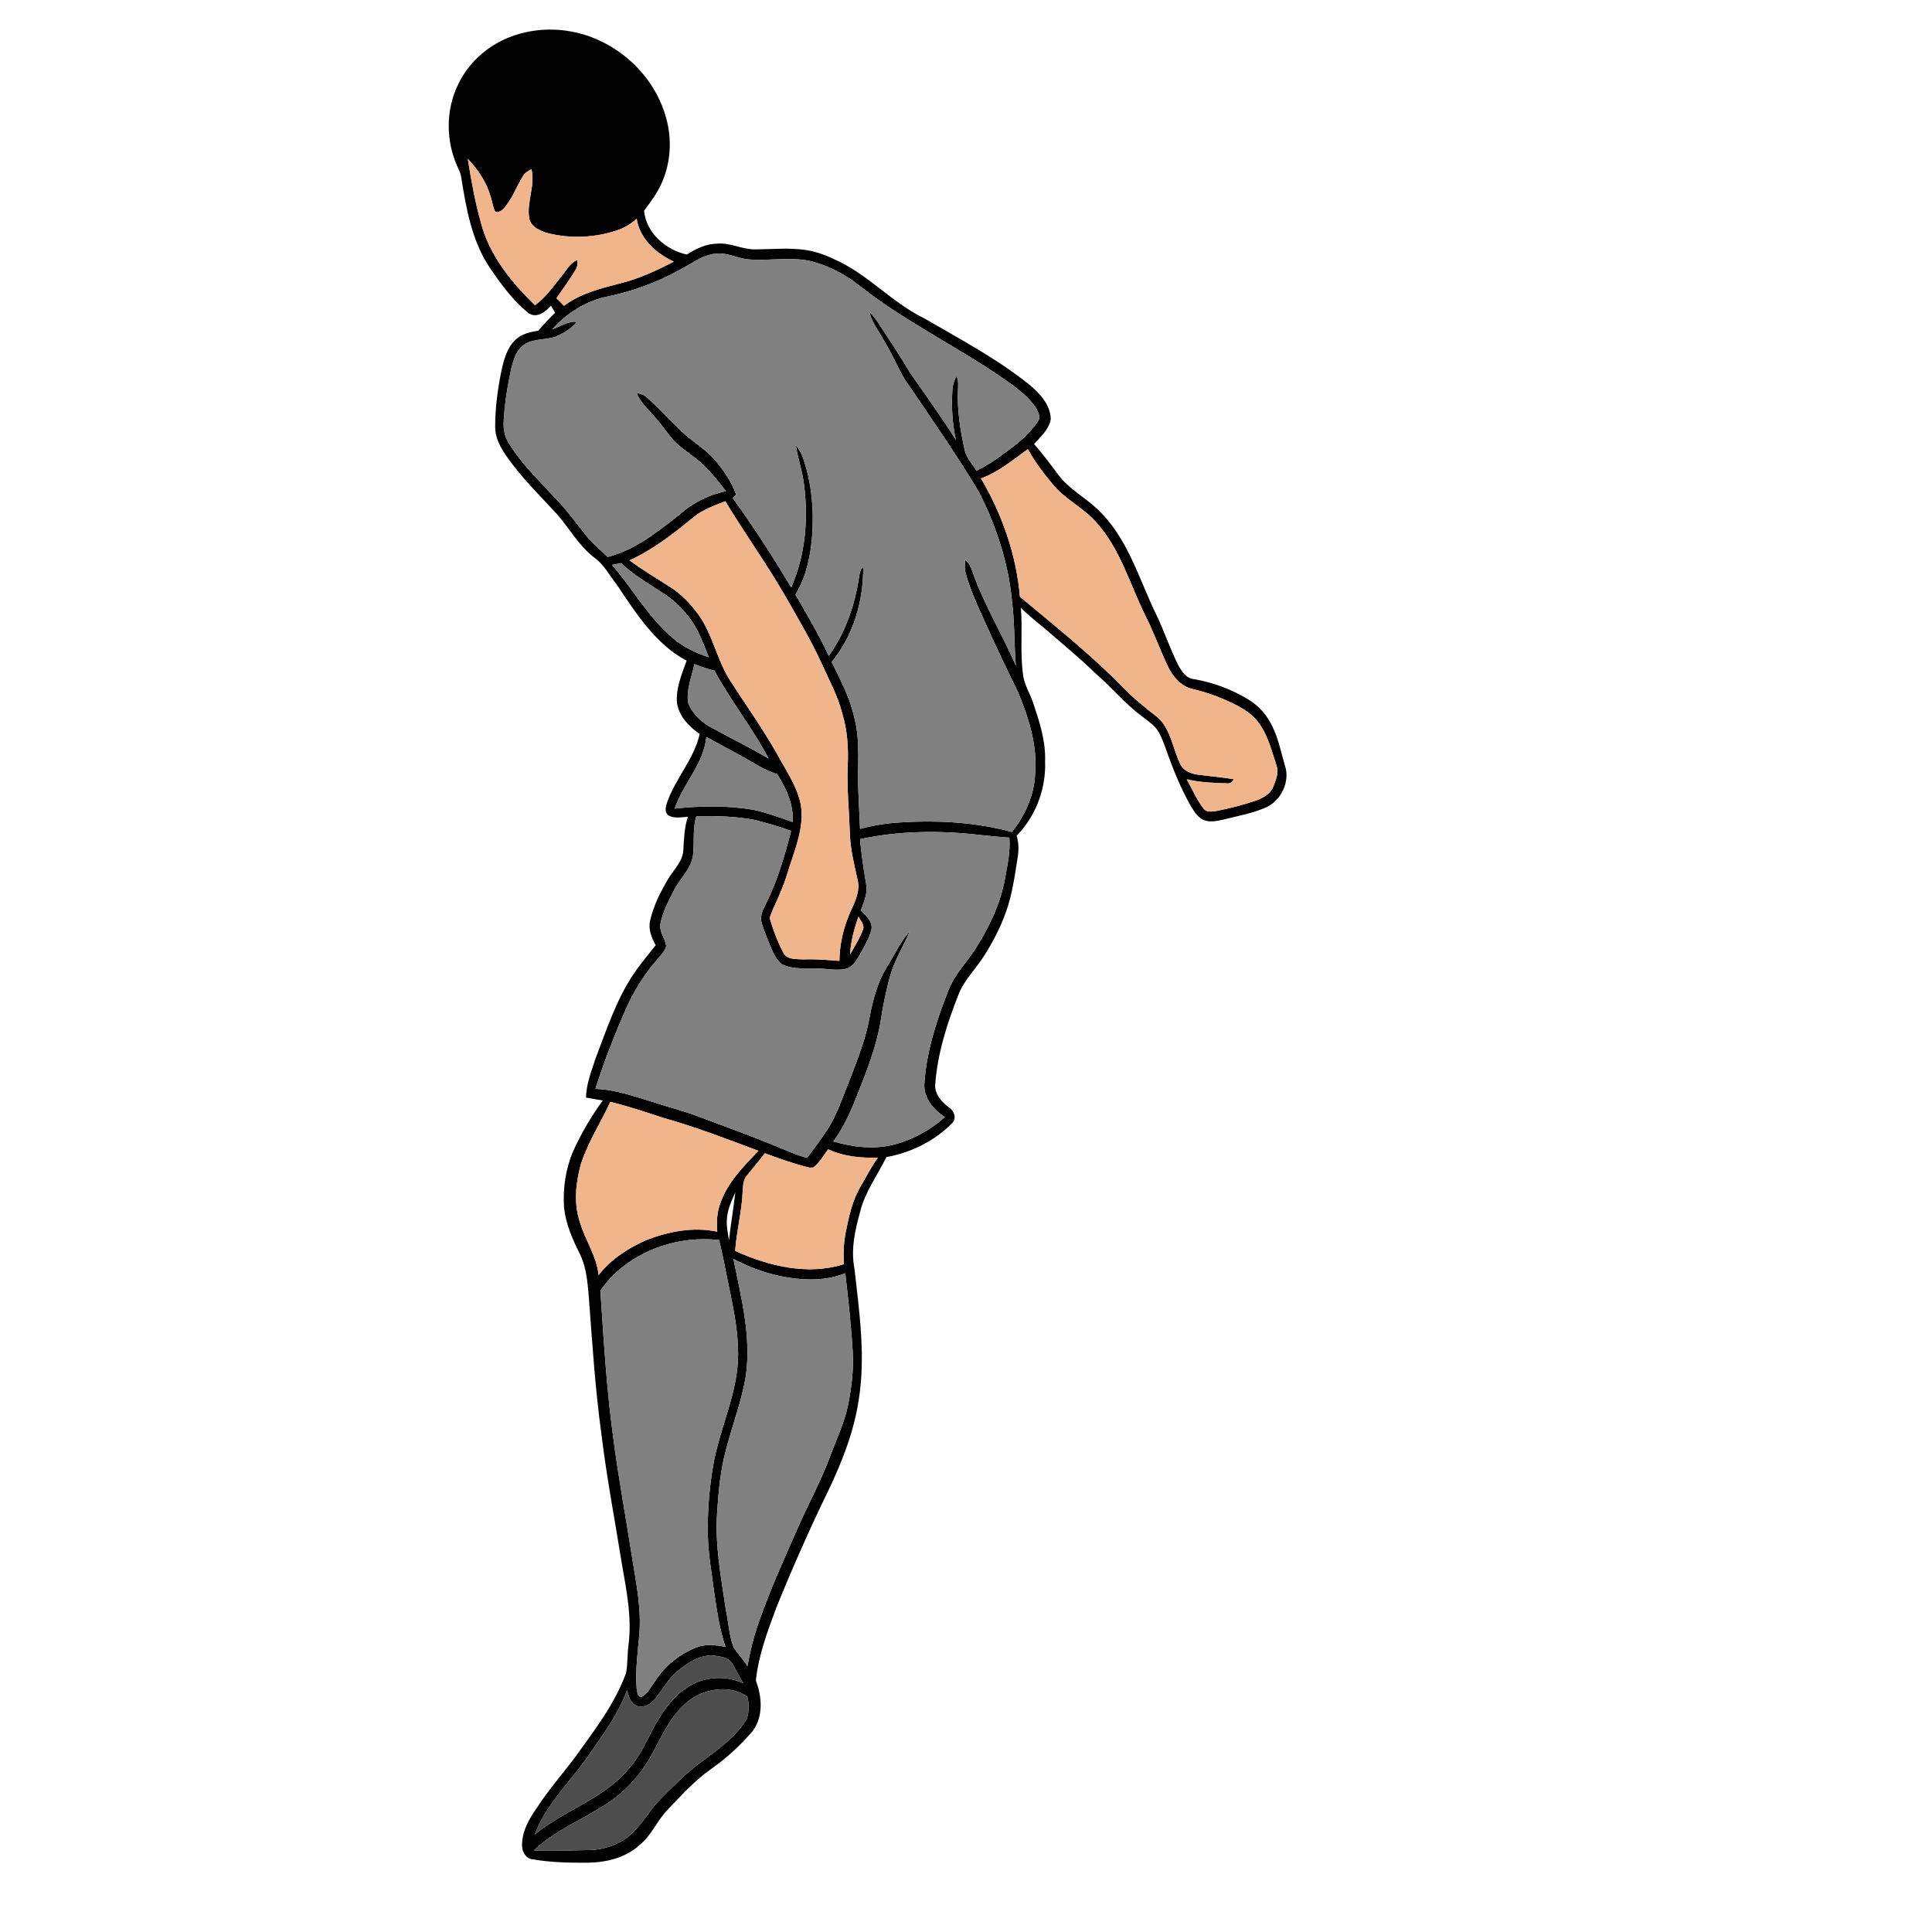 <?xml version="1.0" encoding="UTF-8" ?>
<!DOCTYPE svg PUBLIC "-//W3C//DTD SVG 1.1//EN" "http://www.w3.org/Graphics/SVG/1.1/DTD/svg11.dtd">
<svg width="1000pt" height="1000pt" viewBox="0 0 1000 1000" version="1.1" xmlns="http://www.w3.org/2000/svg">
	<g id="#020202ff">
		<path fill="#020202" opacity="1.00"
			d=" M 263.37 19.40 C 278.48 13.27 296.09 14.16 310.73 21.19 C 327.09 28.87 340.20 43.72 344.86 61.28 C 347.80 71.96 347.21 83.65 342.87 93.88 C 340.59 99.45 336.92 104.29 333.37 109.10 C 334.49 120.62 344.63 129.38 355.49 131.76 C 360.17 128.79 365.35 126.24 371.01 126.12 C 377.88 125.42 384.16 129.22 390.99 129.08 C 399.70 129.04 408.47 128.12 417.14 129.41 C 423.27 130.31 429.03 132.74 434.54 135.48 C 450.40 143.28 462.40 157.03 478.33 164.73 C 496.92 175.55 516.10 185.66 532.91 199.20 C 538.23 203.71 543.79 209.59 543.87 216.99 C 542.96 222.25 538.64 226.07 535.21 229.85 C 539.83 234.96 543.86 240.54 547.99 246.04 C 553.35 253.11 561.37 257.27 567.73 263.28 C 584.04 278.29 589.64 300.49 599.24 319.71 C 602.99 327.81 605.82 336.31 609.86 344.27 C 611.61 347.56 614.03 351.18 618.12 351.54 C 627.97 353.24 637.48 356.80 646.02 361.98 C 650.48 364.69 654.31 368.44 656.92 372.97 C 661.28 379.99 662.71 388.24 665.01 396.05 C 667.91 404.18 663.34 414.00 655.71 417.72 C 648.83 420.87 641.31 422.20 634.02 424.03 C 630.33 424.84 626.27 425.99 622.67 424.26 C 619.86 422.85 618.13 420.08 616.53 417.49 C 610.96 407.77 606.83 397.32 603.14 386.76 C 601.55 382.66 600.11 378.22 596.72 375.21 C 593.71 372.57 590.33 370.39 587.32 367.76 C 580.09 361.65 573.95 354.40 566.72 348.28 C 558.82 340.50 550.18 333.54 541.85 326.23 C 537.30 322.39 532.49 318.82 528.40 314.46 C 529.36 325.91 527.92 337.47 529.49 348.89 C 530.02 354.34 533.19 358.96 534.85 364.07 C 537.92 373.24 541.00 382.66 540.96 392.43 C 540.91 393.81 540.92 395.20 540.97 396.59 C 540.83 409.90 535.54 423.04 526.22 432.57 C 527.37 436.32 527.36 440.28 526.70 444.12 C 525.20 453.45 523.95 462.91 520.75 471.85 C 517.94 479.84 514.00 487.40 509.49 494.55 C 505.14 501.48 498.95 507.28 496.01 515.05 C 490.19 529.79 485.32 545.14 484.08 561.02 C 483.54 566.40 487.56 570.47 491.49 573.47 C 494.12 575.27 495.25 579.21 492.63 581.55 C 483.54 590.67 471.45 596.65 458.80 598.89 C 454.20 608.33 447.69 616.97 445.17 627.31 C 442.58 636.77 440.31 646.68 442.25 656.51 C 444.79 679.15 448.15 702.17 444.43 724.87 C 441.94 741.24 435.77 756.80 428.68 771.67 C 419.06 791.38 410.21 811.47 401.95 831.78 C 397.35 844.11 392.60 856.67 391.23 869.83 C 394.37 878.15 395.20 888.14 389.78 895.74 C 383.37 903.32 376.00 910.08 367.86 915.77 C 359.49 921.66 352.63 929.30 345.61 936.67 C 340.11 942.27 337.25 950.02 331.03 954.99 C 323.76 961.65 313.66 964.05 304.02 964.13 C 294.61 964.20 285.12 964.02 275.82 962.39 C 272.19 962.17 270.17 958.41 270.19 955.11 C 270.20 947.97 273.78 941.47 277.83 935.81 C 283.89 926.40 291.35 918.01 298.03 909.04 C 307.79 895.41 318.29 881.89 324.04 865.95 C 325.02 861.07 324.62 856.01 325.36 851.08 C 327.11 837.01 324.25 822.99 321.82 809.19 C 318.30 786.95 314.03 764.83 311.30 742.47 C 308.05 718.75 306.53 694.85 304.75 670.99 C 304.08 663.49 303.50 655.73 300.06 648.89 C 296.29 641.39 292.85 633.49 291.95 625.06 C 291.26 615.09 292.79 604.88 296.75 595.68 C 300.93 586.51 306.03 577.74 312.00 569.61 C 309.11 569.11 306.23 568.60 303.34 568.12 C 303.41 561.15 306.08 554.62 308.18 548.09 C 313.93 533.04 318.97 517.48 328.03 504.00 C 331.51 498.85 335.56 494.12 339.40 489.24 C 337.20 485.37 335.44 480.91 336.52 476.40 C 338.28 468.71 341.87 461.56 345.91 454.84 C 348.74 450.07 353.37 445.93 353.68 440.06 C 354.03 434.25 354.18 428.36 356.04 422.78 C 352.72 422.92 348.99 423.86 345.98 422.01 C 343.75 420.45 344.60 417.45 345.28 415.32 C 349.66 402.91 359.25 392.87 362.16 379.87 C 356.66 376.17 351.55 370.81 350.43 364.05 C 349.68 356.37 352.85 349.06 355.40 341.99 C 339.26 333.38 329.22 317.43 319.30 302.69 C 315.48 297.86 312.62 292.11 307.46 288.50 C 299.72 282.54 294.93 273.84 288.67 266.53 C 279.40 256.38 269.38 246.79 261.64 235.35 C 258.76 231.09 256.24 226.28 256.30 220.99 C 256.27 211.21 257.59 201.46 259.55 191.90 C 260.81 186.16 262.41 179.98 266.85 175.82 C 270.01 172.83 274.37 171.79 278.55 171.19 C 281.39 167.99 284.24 164.80 287.37 161.87 C 286.63 160.66 285.89 159.44 285.17 158.23 C 282.41 161.31 278.07 164.87 273.81 162.24 C 265.79 155.90 259.63 147.53 253.90 139.13 C 244.18 124.99 241.24 107.66 238.61 91.06 C 238.26 89.39 237.48 87.86 236.81 86.31 C 230.76 73.07 230.66 57.16 236.98 44.00 C 242.22 32.82 251.92 23.93 263.37 19.40 M 242.14 82.21 C 243.85 93.26 245.87 104.29 248.86 115.07 C 253.20 132.00 264.61 146.04 276.91 157.99 C 282.52 153.95 286.44 148.14 290.73 142.83 C 293.22 139.91 295.04 136.03 298.85 134.60 C 298.79 136.13 299.11 137.81 298.17 139.16 C 295.17 144.47 291.44 149.32 288.01 154.35 C 289.35 155.61 290.65 156.93 291.88 158.32 C 300.50 151.77 311.15 149.23 321.42 146.56 C 331.03 144.16 340.02 139.93 348.79 135.42 C 339.64 131.22 331.18 123.71 329.56 113.29 C 326.54 115.83 323.17 118.03 319.37 119.23 C 308.03 123.05 295.58 123.59 283.95 120.79 C 279.88 119.65 274.89 117.67 273.94 113.03 C 272.46 104.52 277.16 96.08 275.10 87.59 C 273.54 88.46 271.82 89.27 270.86 90.86 C 267.24 96.60 265.07 103.33 260.34 108.33 C 259.18 109.17 257.05 110.80 256.04 109.00 C 255.10 106.72 254.74 104.26 254.02 101.92 C 251.87 94.44 247.49 87.79 242.14 82.21 M 351.03 140.04 C 339.65 146.40 327.30 150.75 314.57 153.46 C 303.39 155.70 293.37 162.01 285.82 170.45 C 290.03 169.03 293.95 166.11 298.61 166.57 C 296.17 169.60 292.84 171.73 289.41 173.47 C 283.95 176.23 277.36 174.93 272.00 177.92 C 267.56 180.47 265.90 185.74 264.72 190.41 C 262.70 199.48 261.22 208.70 260.71 217.99 C 260.43 222.02 261.25 226.13 263.46 229.55 C 269.66 239.68 278.30 247.98 286.27 256.68 C 292.54 262.87 297.70 270.02 303.15 276.91 C 306.43 281.19 310.74 284.48 314.50 288.30 C 328.62 284.69 340.29 275.36 351.52 266.51 C 358.34 260.35 366.76 256.13 375.74 254.20 C 370.80 247.94 365.84 241.50 359.38 236.70 C 355.62 233.75 351.54 231.13 348.30 227.59 C 345.08 223.83 342.42 219.63 339.05 216.00 C 335.78 211.91 331.39 208.52 329.60 203.43 C 331.86 203.79 333.98 204.74 335.61 206.37 C 340.99 211.30 345.93 216.68 351.19 221.73 C 356.77 227.57 364.04 231.47 369.48 237.45 C 374.28 242.96 378.51 249.07 381.04 255.98 C 380.61 256.44 379.74 257.38 379.31 257.85 C 390.12 272.73 400.05 288.24 409.53 303.99 C 416.85 287.48 418.45 268.87 416.19 251.08 C 415.42 244.09 412.94 237.45 411.96 230.50 C 413.84 232.69 415.11 235.31 415.99 238.05 C 420.07 250.24 421.24 263.27 420.45 276.05 C 419.74 287.04 417.48 298.21 411.74 307.75 C 417.72 318.19 423.92 328.54 428.96 339.48 C 437.48 327.60 442.43 313.48 444.58 299.10 C 444.97 297.13 444.93 294.79 446.81 293.56 C 446.93 311.02 441.71 329.04 430.46 342.64 C 435.04 351.94 439.98 361.22 442.18 371.45 C 445.54 384.04 443.63 397.12 444.29 409.96 C 444.59 416.31 444.90 422.67 445.16 429.03 C 451.95 427.22 458.92 426.08 465.94 425.68 C 485.29 424.47 505.02 425.50 523.78 430.65 C 530.41 422.18 535.22 411.96 535.75 401.09 C 537.13 386.24 532.55 371.67 526.88 358.15 C 520.83 345.75 514.87 333.30 509.25 320.70 C 505.78 312.96 502.12 305.23 499.93 297.00 C 499.20 294.65 499.31 292.17 499.60 289.77 C 501.49 291.26 502.49 293.49 503.27 295.71 C 509.20 312.65 518.60 328.04 525.78 344.44 C 524.88 333.28 525.22 322.04 523.77 310.92 C 521.94 291.17 515.55 272.02 506.57 254.41 C 494.65 234.62 481.44 215.63 468.41 196.56 C 464.41 189.77 461.44 182.43 457.22 175.77 C 454.73 171.02 451.10 166.73 449.98 161.38 C 451.42 162.84 452.77 164.41 453.93 166.12 C 459.77 174.98 465.70 183.79 471.06 192.95 C 479.04 204.45 487.28 215.78 494.74 227.62 C 492.88 219.20 492.40 210.51 492.96 201.92 C 493.05 199.38 493.89 196.96 495.03 194.71 C 496.33 196.96 495.88 199.58 495.84 202.05 C 495.42 212.17 496.94 222.24 499.14 232.09 C 499.82 236.58 503.14 239.96 505.46 243.68 C 510.23 241.18 514.89 238.47 519.10 235.09 C 525.88 230.37 532.50 225.09 537.16 218.18 C 538.65 216.43 537.71 214.06 536.82 212.27 C 533.86 206.77 528.72 202.92 523.90 199.15 C 498.48 180.76 469.70 167.47 445.02 148.00 C 437.98 142.35 429.84 138.05 421.16 135.55 C 410.32 132.62 399.04 135.11 388.02 134.31 C 382.16 133.98 376.78 130.68 370.83 131.27 C 363.37 131.75 357.57 137.02 351.03 140.04 M 507.76 247.65 C 518.75 266.26 526.05 287.29 527.92 308.87 C 546.06 324.07 564.66 338.79 581.21 355.75 C 586.48 361.24 592.40 366.02 598.38 370.68 C 605.99 376.71 606.85 387.08 610.81 395.32 C 612.37 398.87 616.32 400.48 619.94 400.96 C 626.14 401.78 632.39 402.27 638.57 403.31 C 637.87 404.74 636.67 405.75 635.00 405.45 C 628.07 405.30 621.06 404.95 614.28 403.38 C 617.01 408.39 619.32 413.69 622.76 418.28 C 624.41 420.73 627.64 420.10 630.12 419.67 C 636.64 418.35 643.09 416.69 649.41 414.62 C 653.27 413.30 657.41 411.19 659.04 407.20 C 660.35 403.72 662.12 399.89 660.70 396.16 C 658.15 388.50 656.24 380.34 651.25 373.80 C 648.69 370.32 645.08 367.81 641.35 365.73 C 633.69 361.64 625.53 358.51 617.06 356.58 C 611.07 355.13 606.89 350.00 604.38 344.65 C 600.24 335.92 596.98 326.80 592.61 318.18 C 584.73 302.08 579.77 284.08 567.54 270.49 C 561.16 263.05 551.90 258.87 545.55 251.40 C 540.50 245.52 535.79 239.27 532.02 232.48 C 524.31 238.05 516.79 244.33 507.76 247.65 M 359.42 267.33 C 348.98 275.93 338.20 284.42 325.82 290.05 C 332.46 294.89 339.49 299.16 346.43 303.55 C 352.51 307.31 357.51 312.58 361.68 318.34 C 368.71 328.27 370.91 340.61 377.12 350.97 C 385.54 364.19 394.72 376.96 402.42 390.64 C 406.78 398.69 412.21 406.41 414.27 415.47 C 416.30 425.05 413.27 434.63 410.28 443.65 C 408.18 449.46 406.82 455.52 404.22 461.15 C 402.47 465.89 399.90 470.32 398.38 475.15 C 400.10 481.17 402.35 487.12 405.24 492.69 C 406.97 496.98 412.28 496.30 416.03 496.59 C 422.19 496.32 428.34 496.89 434.48 497.35 C 434.55 490.26 435.91 483.21 438.32 476.56 C 440.60 469.59 445.86 462.84 443.84 455.16 C 442.14 447.52 440.21 439.87 439.92 432.01 C 439.52 420.01 438.27 408.02 438.79 396.00 C 439.21 386.92 438.57 377.72 435.88 369.00 C 433.54 359.83 428.89 351.54 425.05 342.97 C 419.86 331.52 413.40 320.71 407.19 309.79 C 397.35 292.55 385.68 276.45 375.44 259.45 C 369.89 261.62 364.15 263.61 359.42 267.33 M 316.79 292.39 C 327.65 304.84 335.64 319.80 348.50 330.47 C 353.81 335.07 360.32 337.95 366.90 340.25 C 365.49 336.62 364.08 332.99 362.50 329.43 C 359.24 321.96 353.99 315.46 347.76 310.25 C 339.22 303.74 329.27 299.09 321.58 291.48 C 319.98 291.78 318.38 292.08 316.79 292.39 M 359.40 343.71 C 358.10 350.37 355.01 357.05 356.26 363.93 C 358.48 369.76 363.50 374.24 368.99 377.01 C 378.59 382.28 388.47 387.03 397.86 392.68 C 389.58 376.84 378.22 362.86 369.79 347.12 C 366.24 346.28 362.78 345.10 359.40 343.71 M 349.22 418.50 C 362.75 417.10 376.51 416.85 389.96 419.15 C 396.90 420.63 403.58 423.10 410.25 425.49 C 410.94 416.47 406.91 408.13 402.28 400.68 C 398.90 399.66 395.67 398.21 392.64 396.40 C 383.79 391.12 374.60 386.46 365.61 381.43 C 364.24 395.38 353.57 405.64 349.22 418.50 M 360.43 422.42 C 358.38 429.04 359.52 436.00 358.70 442.77 C 357.71 449.84 351.95 454.69 348.86 460.81 C 346.05 466.27 343.08 471.83 341.90 477.92 C 340.92 482.24 344.53 485.71 344.79 489.83 C 344.05 492.65 341.68 494.65 339.96 496.91 C 333.37 504.39 328.14 512.98 324.04 522.05 C 318.05 535.63 312.70 549.49 308.17 563.62 C 318.43 563.89 328.17 567.46 337.89 570.39 C 345.61 572.98 353.55 574.91 361.17 577.79 C 374.00 582.63 386.91 587.26 399.61 592.42 C 405.63 594.79 411.46 597.68 417.74 599.34 C 421.40 594.42 425.10 589.52 428.43 584.38 C 432.55 578.03 435.08 570.86 437.85 563.86 C 442.45 551.76 447.72 539.78 450.01 526.96 C 451.16 520.53 452.82 514.17 455.21 508.08 C 457.29 502.82 460.57 498.18 463.31 493.26 C 465.52 489.32 467.84 485.39 470.93 482.06 C 467.75 489.69 463.12 496.72 460.85 504.74 C 458.55 512.85 456.93 521.16 455.65 529.49 C 453.28 543.16 447.92 556.03 442.86 568.87 C 439.80 576.56 436.27 584.11 431.34 590.80 C 441.18 593.67 451.74 595.03 461.84 592.65 C 471.89 590.18 481.31 585.10 489.05 578.23 C 483.25 574.39 478.00 568.44 478.45 561.02 C 479.51 544.11 484.88 527.82 491.07 512.17 C 494.19 504.21 500.39 498.12 504.95 491.02 C 511.90 479.96 517.78 467.97 520.13 455.03 C 521.41 447.94 523.03 440.80 522.44 433.56 C 517.28 433.23 512.15 432.68 507.02 432.16 C 486.46 429.75 465.47 429.98 445.17 434.34 C 445.78 442.31 447.12 450.20 448.38 458.08 C 449.14 462.69 447.03 467.03 445.59 471.27 C 448.23 473.88 451.76 476.89 451.08 481.03 C 450.04 485.48 447.57 489.43 445.45 493.44 C 443.55 496.52 441.76 500.37 437.97 501.41 C 433.38 502.56 428.64 501.45 424.00 501.31 C 417.60 500.94 410.76 502.07 404.80 499.16 C 401.45 496.61 399.91 492.47 398.29 488.73 C 396.73 484.53 394.76 480.44 393.86 476.03 C 393.72 472.20 396.06 468.89 397.56 465.52 C 402.87 454.22 406.39 442.18 409.46 430.11 C 403.41 427.77 397.12 426.07 390.86 424.43 C 380.85 422.47 370.60 422.32 360.43 422.42 M 444.36 474.41 C 442.07 480.73 440.40 487.31 439.96 494.04 C 442.34 489.98 444.77 485.91 446.55 481.55 C 447.86 478.93 445.41 476.63 444.36 474.41 M 315.90 570.34 C 310.87 581.21 304.23 591.38 300.58 602.84 C 297.95 612.51 296.89 623.09 300.20 632.74 C 302.93 642.02 308.88 650.21 309.83 660.03 C 316.18 651.72 325.30 645.91 334.78 641.75 C 346.28 637.35 359.04 634.89 371.25 637.52 C 370.88 632.55 371.03 627.43 372.88 622.74 C 376.59 611.93 384.88 603.74 392.56 595.65 C 376.37 589.61 360.22 583.35 343.57 578.67 C 334.40 575.71 325.28 572.57 315.90 570.34 M 420.95 604.29 C 420.47 604.31 419.52 604.36 419.04 604.38 C 411.16 602.45 403.49 599.77 395.91 596.92 C 392.92 600.89 389.63 604.61 386.56 608.51 C 384.78 610.55 384.63 613.37 384.44 615.94 C 384.11 626.55 381.27 636.86 380.52 647.44 C 397.83 655.35 418.13 660.29 436.79 654.32 C 436.44 648.78 436.67 643.19 437.76 637.74 C 439.38 629.70 441.11 621.47 445.33 614.32 C 448.31 609.27 450.90 603.97 454.39 599.23 C 445.69 599.41 436.64 598.68 428.69 594.88 C 426.17 598.05 424.24 601.83 420.95 604.29 M 376.25 630.96 C 375.92 634.65 376.76 638.30 377.33 641.93 C 378.20 633.64 379.69 625.44 380.60 617.17 C 378.64 621.57 376.53 626.07 376.25 630.96 M 310.76 668.01 C 312.46 693.42 313.94 718.88 317.42 744.13 C 320.12 765.20 324.10 786.08 327.31 807.07 C 329.42 819.93 331.99 832.91 330.93 846.00 C 330.08 855.31 328.78 864.67 329.55 874.02 C 329.90 875.50 329.93 878.37 332.03 878.32 C 335.42 876.67 336.94 872.89 339.17 870.06 C 344.06 862.32 351.56 856.32 360.01 852.88 C 364.94 850.78 370.40 851.41 375.50 852.43 C 372.38 843.17 371.06 833.46 369.61 823.83 C 368.37 814.26 366.65 804.72 366.39 795.05 C 366.08 782.19 367.18 769.30 369.47 756.65 C 373.08 737.96 382.03 720.29 382.06 700.97 C 382.05 689.46 379.85 678.11 377.50 666.89 C 375.71 658.56 374.27 650.14 372.21 641.87 C 349.16 639.18 324.20 648.63 310.76 668.01 M 379.62 651.63 C 383.60 671.46 388.91 691.66 386.07 712.03 C 383.96 725.01 379.18 737.33 375.86 750.01 C 372.92 760.74 371.88 771.89 371.18 782.97 C 370.01 799.86 373.25 816.60 375.71 833.24 C 377.08 839.69 377.34 846.43 379.69 852.64 C 381.89 856.02 384.77 858.93 386.88 862.40 C 388.25 854.94 389.96 847.53 392.52 840.39 C 398.46 823.05 406.08 806.35 413.50 789.60 C 418.85 777.60 425.12 766.01 429.72 753.68 C 432.98 744.84 437.18 736.27 439.01 726.97 C 440.76 718.12 441.88 709.09 441.38 700.06 C 440.61 686.35 439.07 672.70 437.51 659.06 C 431.64 661.36 425.32 662.33 419.03 662.23 C 405.28 662.02 391.74 658.04 379.62 651.63 M 350.84 864.84 C 345.56 869.05 342.69 875.35 338.19 880.26 C 335.87 882.90 331.74 884.42 328.54 882.44 C 325.92 880.81 325.42 877.50 324.55 874.81 C 319.57 888.32 310.72 899.83 302.58 911.54 C 293.57 923.87 282.13 934.94 276.82 949.56 C 291.91 936.97 312.08 931.31 324.98 916.02 C 329.38 911.19 332.65 905.49 335.50 899.65 C 340.37 890.05 345.90 880.17 354.97 873.91 C 363.49 867.82 375.24 866.83 384.72 871.25 C 382.72 867.88 381.00 864.37 378.97 861.03 C 377.19 857.93 373.19 857.51 370.01 856.99 C 362.72 856.06 356.24 860.50 350.84 864.84 M 359.36 878.35 C 347.68 885.49 342.68 898.86 336.22 910.22 C 330.32 920.26 321.97 928.90 311.97 934.91 C 300.06 942.47 286.63 947.91 276.32 957.78 C 285.89 958.16 295.46 957.77 305.04 957.57 C 313.05 957.40 321.16 954.54 327.04 948.99 C 332.74 943.93 336.14 936.91 341.50 931.54 C 347.65 925.34 353.77 919.04 360.71 913.70 C 370.02 906.52 380.46 899.99 386.55 889.60 C 387.73 885.99 387.82 881.93 386.82 878.27 C 378.94 872.48 367.50 873.65 359.36 878.35 Z" />
	</g>
	<g id="#f0b58bff">
		<path fill="#f0b58b" opacity="1.00"
			d=" M 242.14 82.21 C 247.49 87.79 251.87 94.44 254.02 101.92 C 254.74 104.26 255.10 106.72 256.04 109.00 C 257.05 110.80 259.18 109.17 260.34 108.33 C 265.07 103.33 267.24 96.60 270.86 90.86 C 271.82 89.27 273.54 88.46 275.10 87.59 C 277.16 96.08 272.46 104.52 273.94 113.03 C 274.89 117.67 279.88 119.65 283.95 120.79 C 295.58 123.59 308.03 123.05 319.37 119.23 C 323.17 118.03 326.54 115.83 329.56 113.29 C 331.18 123.71 339.64 131.22 348.79 135.42 C 340.02 139.93 331.03 144.16 321.42 146.56 C 311.15 149.23 300.50 151.77 291.88 158.32 C 290.65 156.93 289.35 155.61 288.01 154.35 C 291.44 149.32 295.17 144.47 298.17 139.16 C 299.11 137.81 298.79 136.13 298.85 134.60 C 295.04 136.03 293.22 139.91 290.73 142.83 C 286.44 148.14 282.52 153.95 276.91 157.99 C 264.61 146.04 253.20 132.00 248.86 115.07 C 245.87 104.29 243.85 93.26 242.14 82.21 Z" />
		<path fill="#f0b58b" opacity="1.00"
			d=" M 507.76 247.65 C 516.79 244.33 524.31 238.05 532.02 232.48 C 535.79 239.27 540.50 245.52 545.55 251.40 C 551.90 258.87 561.16 263.05 567.54 270.49 C 579.77 284.08 584.73 302.08 592.61 318.18 C 596.98 326.80 600.24 335.92 604.38 344.65 C 606.89 350.00 611.07 355.13 617.06 356.58 C 625.53 358.51 633.69 361.64 641.35 365.73 C 645.08 367.81 648.69 370.32 651.25 373.80 C 656.24 380.34 658.15 388.50 660.70 396.16 C 662.12 399.89 660.35 403.72 659.04 407.20 C 657.41 411.19 653.27 413.30 649.41 414.62 C 643.09 416.69 636.64 418.35 630.12 419.67 C 627.64 420.10 624.41 420.73 622.76 418.28 C 619.32 413.69 617.01 408.39 614.28 403.38 C 621.06 404.95 628.07 405.30 635.00 405.45 C 636.67 405.75 637.87 404.74 638.57 403.31 C 632.39 402.27 626.14 401.78 619.94 400.96 C 616.32 400.48 612.37 398.87 610.81 395.32 C 606.85 387.08 605.99 376.71 598.38 370.68 C 592.40 366.02 586.48 361.24 581.21 355.75 C 564.66 338.79 546.06 324.07 527.92 308.87 C 526.05 287.29 518.75 266.26 507.76 247.65 Z" />
		<path fill="#f0b58b" opacity="1.00"
			d=" M 359.42 267.33 C 364.15 263.61 369.89 261.62 375.44 259.45 C 385.68 276.45 397.35 292.55 407.19 309.79 C 413.40 320.71 419.86 331.52 425.05 342.97 C 428.89 351.54 433.54 359.83 435.88 369.00 C 438.57 377.72 439.21 386.92 438.79 396.00 C 438.27 408.02 439.52 420.01 439.92 432.01 C 440.21 439.87 442.14 447.52 443.84 455.16 C 445.86 462.84 440.60 469.59 438.32 476.56 C 435.91 483.21 434.55 490.26 434.48 497.35 C 428.34 496.89 422.19 496.32 416.03 496.59 C 412.28 496.30 406.97 496.98 405.24 492.69 C 402.35 487.12 400.10 481.17 398.38 475.15 C 399.90 470.32 402.47 465.89 404.22 461.15 C 406.82 455.52 408.18 449.46 410.28 443.65 C 413.27 434.63 416.30 425.05 414.27 415.47 C 412.21 406.41 406.78 398.69 402.42 390.64 C 394.72 376.96 385.54 364.19 377.12 350.97 C 370.91 340.61 368.71 328.27 361.68 318.34 C 357.51 312.58 352.51 307.31 346.43 303.55 C 339.49 299.16 332.46 294.89 325.82 290.05 C 338.20 284.42 348.98 275.93 359.42 267.33 Z" />
		<path fill="#f0b58b" opacity="1.00"
			d=" M 444.36 474.41 C 445.41 476.63 447.86 478.93 446.55 481.55 C 444.77 485.91 442.34 489.98 439.96 494.04 C 440.40 487.31 442.07 480.73 444.36 474.41 Z" />
		<path fill="#f0b58b" opacity="1.00"
			d=" M 315.90 570.34 C 325.28 572.57 334.40 575.71 343.57 578.67 C 360.22 583.35 376.37 589.61 392.56 595.65 C 384.88 603.74 376.59 611.93 372.88 622.74 C 371.03 627.43 370.88 632.55 371.25 637.52 C 359.04 634.89 346.28 637.35 334.78 641.75 C 325.30 645.91 316.18 651.72 309.83 660.03 C 308.88 650.21 302.93 642.02 300.20 632.74 C 296.89 623.09 297.95 612.51 300.58 602.84 C 304.23 591.38 310.87 581.21 315.90 570.34 Z" />
		<path fill="#f0b58b" opacity="1.00"
			d=" M 420.95 604.29 C 424.24 601.83 426.17 598.05 428.69 594.88 C 436.64 598.68 445.69 599.41 454.39 599.23 C 450.90 603.97 448.31 609.27 445.33 614.32 C 441.11 621.47 439.38 629.70 437.76 637.74 C 436.67 643.19 436.44 648.78 436.79 654.32 C 418.13 660.29 397.83 655.35 380.52 647.44 C 381.27 636.86 384.11 626.55 384.44 615.94 C 384.63 613.37 384.78 610.55 386.56 608.51 C 389.63 604.61 392.92 600.89 395.91 596.92 C 403.49 599.77 411.16 602.45 419.04 604.38 C 419.52 604.36 420.47 604.31 420.95 604.29 Z" />
	</g>
	<g id="#f11b27ff">
		<path fill="grey" opacity="1.00"
			d=" M 351.03 140.04 C 357.57 137.02 363.37 131.75 370.83 131.27 C 376.78 130.68 382.16 133.98 388.02 134.31 C 399.04 135.11 410.32 132.62 421.16 135.55 C 429.84 138.05 437.98 142.35 445.02 148.00 C 469.70 167.47 498.48 180.76 523.90 199.15 C 528.72 202.92 533.86 206.77 536.82 212.27 C 537.71 214.06 538.65 216.43 537.16 218.18 C 532.50 225.09 525.88 230.37 519.10 235.09 C 514.89 238.47 510.23 241.18 505.46 243.68 C 503.14 239.96 499.82 236.58 499.14 232.09 C 496.94 222.24 495.42 212.17 495.84 202.05 C 495.88 199.58 496.33 196.96 495.03 194.71 C 493.89 196.96 493.05 199.38 492.96 201.92 C 492.40 210.51 492.88 219.20 494.74 227.62 C 487.28 215.78 479.04 204.45 471.06 192.95 C 465.70 183.79 459.77 174.98 453.93 166.12 C 452.77 164.41 451.42 162.84 449.98 161.38 C 451.10 166.73 454.73 171.02 457.22 175.77 C 461.44 182.43 464.41 189.77 468.41 196.56 C 481.44 215.63 494.65 234.62 506.57 254.41 C 515.55 272.02 521.94 291.17 523.77 310.92 C 525.22 322.04 524.88 333.28 525.78 344.44 C 518.60 328.04 509.20 312.65 503.27 295.71 C 502.49 293.49 501.49 291.26 499.60 289.77 C 499.31 292.17 499.20 294.65 499.93 297.00 C 502.12 305.23 505.78 312.96 509.25 320.70 C 514.87 333.30 520.83 345.75 526.88 358.15 C 532.55 371.67 537.13 386.24 535.75 401.09 C 535.22 411.96 530.41 422.18 523.78 430.65 C 505.02 425.50 485.29 424.47 465.94 425.68 C 458.92 426.08 451.95 427.22 445.16 429.03 C 444.90 422.67 444.59 416.31 444.29 409.96 C 443.63 397.12 445.54 384.04 442.18 371.45 C 439.98 361.22 435.04 351.94 430.46 342.64 C 441.71 329.04 446.93 311.02 446.81 293.56 C 444.93 294.79 444.97 297.13 444.58 299.10 C 442.43 313.48 437.48 327.60 428.96 339.48 C 423.92 328.54 417.72 318.19 411.74 307.75 C 417.48 298.21 419.74 287.04 420.45 276.05 C 421.24 263.27 420.07 250.24 415.99 238.05 C 415.11 235.31 413.84 232.69 411.96 230.50 C 412.94 237.45 415.42 244.09 416.19 251.08 C 418.45 268.87 416.85 287.48 409.53 303.99 C 400.05 288.24 390.12 272.73 379.31 257.85 C 379.74 257.38 380.61 256.44 381.04 255.98 C 378.51 249.07 374.28 242.96 369.48 237.45 C 364.04 231.47 356.77 227.57 351.19 221.73 C 345.93 216.68 340.99 211.30 335.61 206.37 C 333.98 204.74 331.86 203.79 329.60 203.43 C 331.39 208.52 335.78 211.91 339.05 216.00 C 342.42 219.63 345.08 223.83 348.30 227.59 C 351.54 231.13 355.62 233.75 359.38 236.70 C 365.84 241.50 370.80 247.94 375.74 254.20 C 366.76 256.13 358.34 260.35 351.52 266.51 C 340.29 275.36 328.62 284.69 314.50 288.30 C 310.74 284.48 306.43 281.19 303.15 276.91 C 297.70 270.02 292.54 262.87 286.27 256.68 C 278.30 247.98 269.66 239.68 263.46 229.55 C 261.25 226.13 260.43 222.02 260.71 217.99 C 261.22 208.70 262.70 199.48 264.72 190.41 C 265.90 185.74 267.56 180.47 272.00 177.92 C 277.36 174.93 283.95 176.23 289.41 173.47 C 292.84 171.73 296.17 169.60 298.61 166.57 C 293.95 166.11 290.03 169.03 285.82 170.45 C 293.37 162.01 303.39 155.70 314.57 153.46 C 327.30 150.75 339.65 146.40 351.03 140.04 Z" />
		<path fill="grey" opacity="1.00"
			d=" M 316.79 292.39 C 318.38 292.08 319.98 291.78 321.58 291.48 C 329.27 299.09 339.22 303.74 347.76 310.25 C 353.99 315.46 359.24 321.96 362.50 329.43 C 364.08 332.99 365.49 336.62 366.90 340.25 C 360.32 337.95 353.81 335.07 348.50 330.47 C 335.64 319.80 327.65 304.84 316.79 292.39 Z" />
		<path fill="grey" opacity="1.00"
			d=" M 359.40 343.71 C 362.78 345.10 366.24 346.28 369.79 347.12 C 378.22 362.86 389.58 376.84 397.86 392.68 C 388.47 387.03 378.59 382.28 368.99 377.01 C 363.50 374.24 358.48 369.76 356.26 363.93 C 355.01 357.05 358.10 350.37 359.40 343.71 Z" />
		<path fill="grey" opacity="1.00"
			d=" M 349.22 418.50 C 353.57 405.64 364.24 395.38 365.61 381.43 C 374.60 386.46 383.79 391.12 392.64 396.40 C 395.67 398.21 398.90 399.66 402.28 400.68 C 406.91 408.13 410.94 416.47 410.25 425.49 C 403.58 423.10 396.90 420.63 389.96 419.15 C 376.51 416.85 362.75 417.10 349.22 418.50 Z" />
	</g>
	<g id="#2b3dcdff">
		<path fill="grey" opacity="1.00"
			d=" M 360.43 422.42 C 370.60 422.32 380.85 422.47 390.86 424.43 C 397.12 426.07 403.41 427.77 409.46 430.11 C 406.39 442.18 402.87 454.22 397.56 465.52 C 396.06 468.89 393.72 472.20 393.86 476.03 C 394.76 480.44 396.73 484.53 398.29 488.73 C 399.91 492.47 401.45 496.61 404.80 499.16 C 410.76 502.07 417.60 500.94 424.00 501.31 C 428.64 501.45 433.38 502.56 437.97 501.41 C 441.76 500.37 443.55 496.52 445.45 493.44 C 447.57 489.43 450.04 485.48 451.08 481.03 C 451.76 476.89 448.23 473.88 445.59 471.27 C 447.03 467.03 449.14 462.69 448.38 458.08 C 447.12 450.20 445.78 442.31 445.17 434.34 C 465.47 429.98 486.46 429.75 507.02 432.16 C 512.15 432.68 517.28 433.23 522.44 433.56 C 523.03 440.80 521.41 447.94 520.13 455.03 C 517.78 467.97 511.90 479.96 504.95 491.02 C 500.39 498.12 494.19 504.21 491.07 512.17 C 484.88 527.82 479.51 544.11 478.45 561.02 C 478.00 568.44 483.25 574.39 489.05 578.23 C 481.31 585.10 471.89 590.18 461.84 592.65 C 451.74 595.03 441.18 593.67 431.34 590.80 C 436.27 584.11 439.80 576.56 442.86 568.87 C 447.92 556.03 453.28 543.16 455.65 529.49 C 456.93 521.16 458.55 512.85 460.85 504.74 C 463.12 496.72 467.75 489.69 470.93 482.06 C 467.84 485.39 465.52 489.32 463.31 493.26 C 460.57 498.18 457.29 502.82 455.21 508.08 C 452.82 514.17 451.16 520.53 450.01 526.96 C 447.72 539.78 442.45 551.76 437.85 563.86 C 435.08 570.86 432.55 578.03 428.43 584.38 C 425.10 589.52 421.40 594.42 417.74 599.34 C 411.46 597.68 405.63 594.79 399.61 592.42 C 386.91 587.26 374.00 582.63 361.17 577.79 C 353.55 574.91 345.61 572.98 337.89 570.39 C 328.17 567.46 318.43 563.89 308.17 563.62 C 312.70 549.49 318.05 535.63 324.04 522.05 C 328.14 512.98 333.37 504.39 339.96 496.91 C 341.68 494.65 344.05 492.65 344.79 489.83 C 344.53 485.71 340.92 482.24 341.90 477.92 C 343.08 471.83 346.05 466.27 348.86 460.81 C 351.95 454.69 357.71 449.84 358.70 442.77 C 359.52 436.00 358.38 429.04 360.43 422.42 Z" />
		<path fill="grey" opacity="1.00"
			d=" M 310.76 668.01 C 324.20 648.63 349.16 639.18 372.21 641.87 C 374.27 650.14 375.71 658.56 377.50 666.89 C 379.85 678.11 382.05 689.46 382.06 700.97 C 382.03 720.29 373.08 737.96 369.47 756.65 C 367.18 769.30 366.08 782.19 366.39 795.05 C 366.65 804.72 368.37 814.26 369.61 823.83 C 371.06 833.46 372.38 843.17 375.50 852.43 C 370.40 851.41 364.94 850.78 360.01 852.88 C 351.56 856.32 344.06 862.32 339.17 870.06 C 336.94 872.89 335.42 876.67 332.03 878.32 C 329.93 878.37 329.90 875.50 329.55 874.02 C 328.78 864.67 330.08 855.31 330.93 846.00 C 331.99 832.91 329.42 819.93 327.31 807.07 C 324.10 786.08 320.12 765.20 317.42 744.13 C 313.94 718.88 312.46 693.42 310.76 668.01 Z" />
		<path fill="grey" opacity="1.00"
			d=" M 379.62 651.63 C 391.74 658.04 405.28 662.02 419.03 662.23 C 425.32 662.33 431.64 661.36 437.51 659.06 C 439.07 672.70 440.61 686.35 441.38 700.06 C 441.88 709.09 440.76 718.12 439.01 726.97 C 437.18 736.27 432.98 744.84 429.72 753.68 C 425.12 766.01 418.85 777.60 413.50 789.60 C 406.08 806.35 398.46 823.05 392.52 840.39 C 389.96 847.53 388.25 854.94 386.88 862.40 C 384.77 858.93 381.89 856.02 379.69 852.64 C 377.34 846.43 377.08 839.69 375.71 833.24 C 373.25 816.60 370.01 799.86 371.18 782.97 C 371.88 771.89 372.92 760.74 375.86 750.01 C 379.18 737.33 383.96 725.01 386.07 712.03 C 388.91 691.66 383.60 671.46 379.62 651.63 Z" />
	</g>
	<g id="#4d4d4dff">
		<path fill="#4d4d4d" opacity="1.00"
			d=" M 350.84 864.84 C 356.24 860.50 362.72 856.06 370.01 856.99 C 373.19 857.51 377.19 857.93 378.97 861.03 C 381.00 864.37 382.72 867.88 384.72 871.25 C 375.24 866.83 363.49 867.82 354.97 873.91 C 345.90 880.17 340.37 890.05 335.50 899.65 C 332.65 905.49 329.38 911.19 324.98 916.02 C 312.08 931.31 291.91 936.97 276.82 949.56 C 282.13 934.94 293.57 923.87 302.58 911.54 C 310.72 899.83 319.57 888.32 324.55 874.81 C 325.42 877.50 325.92 880.81 328.54 882.44 C 331.74 884.42 335.87 882.90 338.19 880.26 C 342.69 875.35 345.56 869.05 350.84 864.84 Z" />
		<path fill="#4d4d4d" opacity="1.00"
			d=" M 359.36 878.35 C 367.50 873.65 378.94 872.48 386.82 878.27 C 387.82 881.93 387.73 885.99 386.55 889.60 C 380.46 899.99 370.02 906.52 360.71 913.70 C 353.77 919.04 347.65 925.34 341.50 931.54 C 336.14 936.91 332.74 943.93 327.04 948.99 C 321.16 954.54 313.05 957.40 305.04 957.57 C 295.46 957.77 285.89 958.16 276.32 957.78 C 286.63 947.91 300.06 942.47 311.97 934.91 C 321.97 928.90 330.32 920.26 336.22 910.22 C 342.68 898.86 347.68 885.49 359.36 878.35 Z" />
	</g>
</svg>